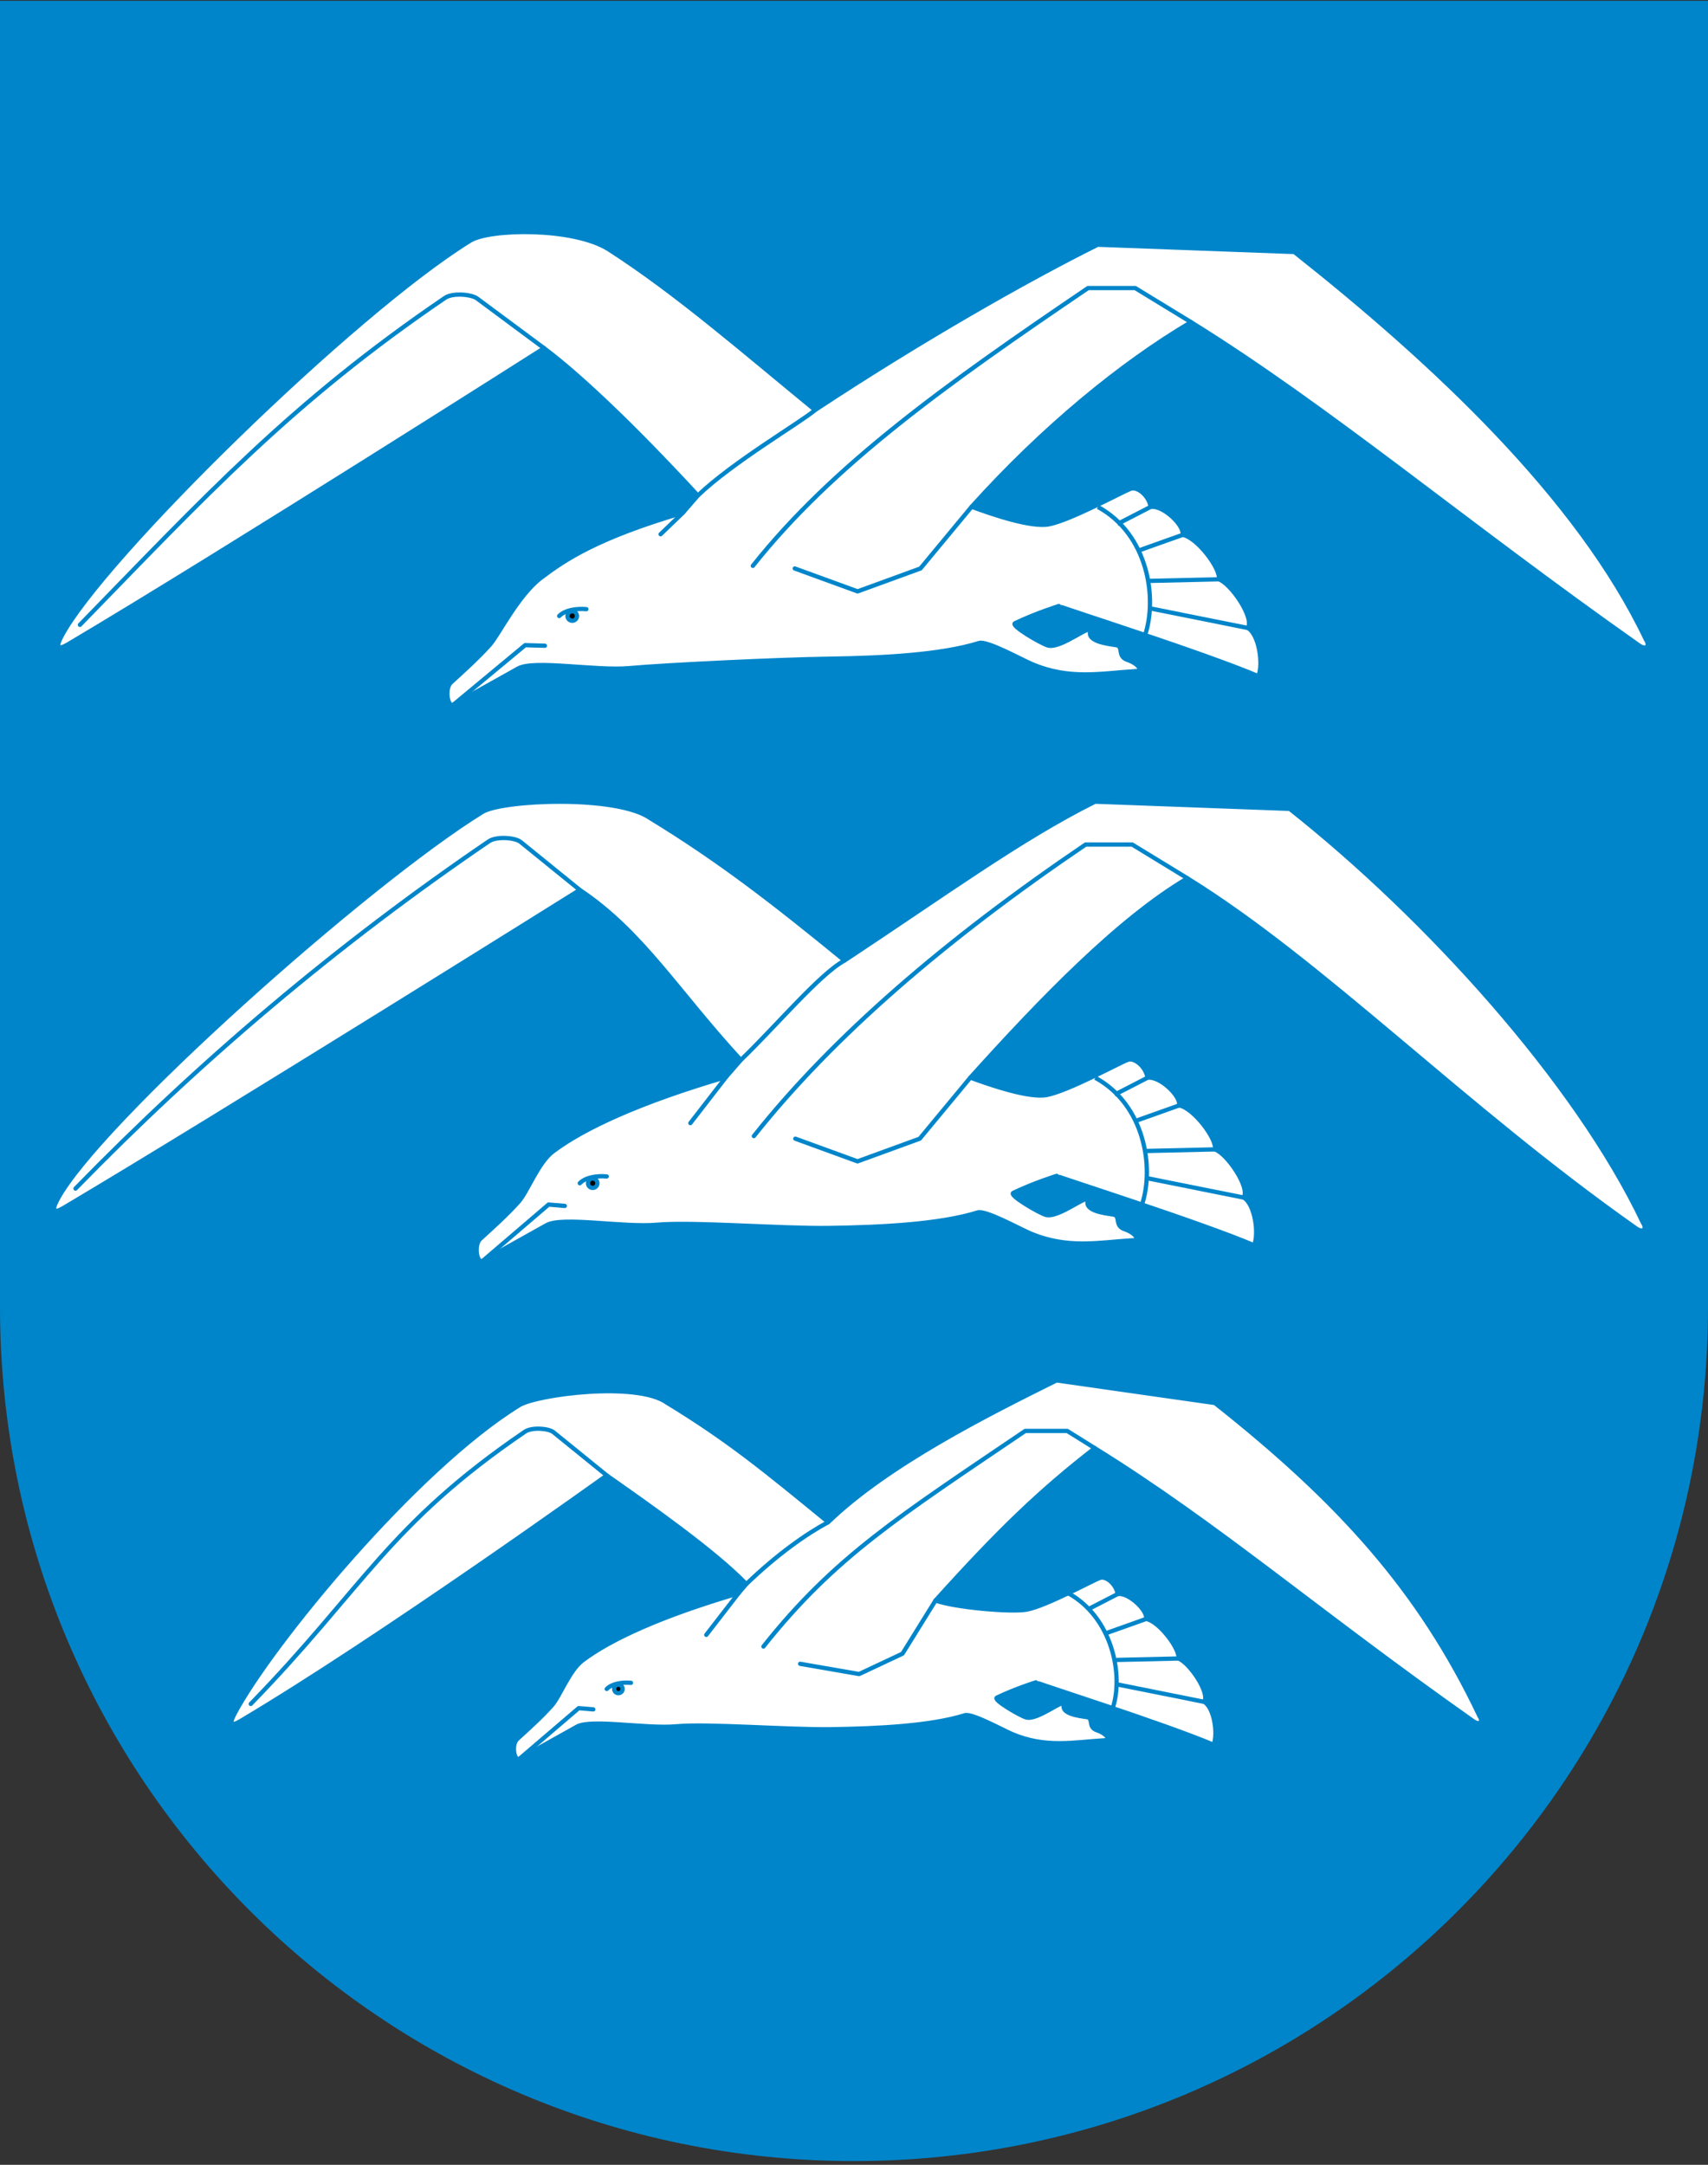 <svg width="400" height="507" viewBox="0 0 400 507" fill="none" xmlns="http://www.w3.org/2000/svg">
<rect x="0" y="0" width="400" height="507" fill="#333333" stroke="none"/>
<g clip-path="url(#clip0)">
<path d="M400 0.19H0V306.035V306.126C0 416.587 89.544 506.121 199.995 506.121C310.446 506.121 400 416.577 400 306.126V306.035V0.19Z" fill="#0085CA"/>
<path fill-rule="evenodd" clip-rule="evenodd" d="M129.467 269.704C126.014 272.314 123.571 279.053 121.493 281.402C118.814 284.431 114.955 287.882 112.467 290.156C110.967 291.527 111.653 296.068 113.074 295.274L128.038 286.913C131.717 284.858 146.112 287.535 153.79 286.839C162.209 286.076 182.687 287.753 194.134 287.593C206.369 287.423 220.123 286.727 228.967 283.953C230.818 283.372 238.721 287.755 241.153 288.797C249.966 292.576 257.242 290.956 265.232 290.477C266.988 290.513 266.084 288.814 263.353 287.868C260.87 287.007 262.573 284.713 260.707 284.44C258.665 284.142 254.102 283.578 254.719 281.297C255.322 279.067 247.984 285.415 244.902 284.519C243.331 284.062 236.196 279.901 237.297 279.372C242.135 277.045 247.461 275.386 247.461 275.386C247.657 275.648 281.262 286.311 293.706 291.645C294.865 288.807 293.849 281.928 291.252 280.467C292.841 278.141 287.356 270.124 284.526 269.187C285.102 266.92 279.584 259.47 276.137 258.889C276.596 256.679 271.583 251.939 268.727 252.409C268.391 249.897 265.737 247.599 264.082 248.212C262.126 248.938 250.182 255.485 245.139 256.449C241.089 257.224 232.144 254.192 227.244 252.372C243.799 234.008 261.82 215.324 278.087 205.693C310.194 225.59 342.674 259.189 383.11 287.652C384.914 288.922 385.729 287.748 384.765 286.359C369.095 253.311 334.097 214.801 302.039 189.433L256.465 187.747C239.09 196.395 221.381 209.381 197.788 224.952C181.259 211.416 168.379 201.425 152.371 191.67C144.535 186.073 117.542 187.349 112.997 190.144C86.076 206.702 22.899 263.067 13.435 280.962C12.078 283.529 12.486 284.318 14.968 282.846C51.281 261.314 135.778 208.422 135.778 208.422C150.447 218.2 158.766 232.292 173.499 248.248L170.039 252.232C150.109 258.082 136.832 264.134 129.467 269.704V269.704Z" fill="white" stroke="#0085CA" stroke-linecap="round" stroke-linejoin="round"/>
<path d="M113.074 295.274L128.477 282.102L132.27 282.429" stroke="#0085CA" stroke-linecap="round" stroke-linejoin="round"/>
<path d="M135.777 277.111C137.131 275.737 139.7 275.309 142.084 275.52" stroke="#0085CA" stroke-linecap="round"/>
<path d="M138.803 278.209C139.411 278.209 139.903 277.716 139.903 277.109C139.903 276.501 139.411 276.009 138.803 276.009C138.196 276.009 137.703 276.501 137.703 277.109C137.703 277.716 138.196 278.209 138.803 278.209Z" fill="black" stroke="#0085CA" stroke-linecap="round" stroke-linejoin="round"/>
<path d="M170.039 252.232L161.677 263.036" stroke="#0085CA" stroke-linecap="round"/>
<path d="M173.5 248.248C181.596 240.482 192.035 228.033 197.789 224.952" stroke="#0085CA"/>
<path d="M176.547 266.071C195.108 242.683 221.513 219.967 254.232 197.793H265.156L278.088 205.693" stroke="#0085CA" stroke-linecap="round" stroke-linejoin="round"/>
<path d="M227.245 252.372L215.39 266.678L200.824 271.988L186.258 266.678" stroke="#0085CA" stroke-linecap="round" stroke-linejoin="round"/>
<path d="M256.507 252.415C268.172 258.774 270.324 273.58 267.431 282.154" stroke="#0085CA"/>
<path d="M291.252 280.467L268.646 275.933" stroke="#0085CA"/>
<path d="M284.526 269.187L268.342 269.56" stroke="#0085CA"/>
<path d="M276.137 258.889L265.763 262.581" stroke="#0085CA"/>
<path d="M268.727 252.409L261.059 256.36" stroke="#0085CA"/>
<path d="M17.686 278.361C46.797 248.489 78.906 221.242 114.489 197.034C116.272 195.821 120.638 196.143 121.924 197.186L135.779 208.422" stroke="#0085CA" stroke-linecap="round"/>
<path fill-rule="evenodd" clip-rule="evenodd" d="M114.74 150.985C112.032 154.045 108.132 157.533 105.618 159.831C104.102 161.216 104.795 165.805 106.232 165.002L121.354 156.554C125.071 154.477 139.618 157.182 147.377 156.479C155.884 155.708 182.517 154.433 194.084 154.272C206.448 154.1 220.347 153.397 229.284 150.593C231.155 150.006 239.141 154.435 241.599 155.489C250.504 159.307 257.857 157.67 265.932 157.186C267.705 157.223 266.792 155.506 264.032 154.549C261.523 153.679 263.244 151.361 261.358 151.085C259.296 150.784 254.684 150.214 255.307 147.909C255.917 145.655 248.501 152.07 245.388 151.165C243.8 150.703 236.59 146.498 237.702 145.964C242.591 143.612 247.973 141.936 247.973 141.936C248.171 142.201 282.131 152.977 294.705 158.366C295.876 155.498 294.85 148.547 292.226 147.07C293.832 144.72 288.289 136.619 285.429 135.671C286.011 133.38 280.435 125.852 276.951 125.265C277.415 123.032 272.349 118.241 269.463 118.717C269.124 116.179 266.441 113.856 264.769 114.476C262.793 115.209 250.722 121.825 245.627 122.799C241.534 123.582 232.495 120.519 227.543 118.68C244.273 100.122 262.484 85.176 278.922 75.444C311.367 95.551 342.93 122.349 383.792 151.112C385.615 152.395 386.438 151.209 385.464 149.805C369.629 116.409 335.522 84.648 303.126 59.013L257.072 57.309C239.514 66.048 214.727 80.299 190.886 96.034C174.183 82.355 158.571 68.713 142.643 58.458C134.461 53.19 114.725 53.531 110.133 56.356C82.928 73.088 23.985 130.887 14.421 148.971C13.049 151.564 13.461 152.361 15.97 150.874C52.665 129.115 127.416 81.544 127.416 81.544C135.94 87.927 148.546 99.927 163.434 116.051L159.937 120.078C139.797 125.989 132.22 131.159 126.754 135.292C121.288 139.426 116.839 148.611 114.74 150.985V150.985Z" fill="white" stroke="#0085CA" stroke-linecap="round" stroke-linejoin="round"/>
<path d="M106.231 165.002L122.984 151.098L127.609 151.23" stroke="#0085CA" stroke-linecap="round" stroke-linejoin="round"/>
<path d="M130.955 144.273C132.323 142.885 134.919 142.452 137.328 142.665" stroke="#0085CA" stroke-linecap="round"/>
<path d="M134.013 145.382C134.627 145.382 135.125 144.885 135.125 144.271C135.125 143.657 134.627 143.159 134.013 143.159C133.399 143.159 132.901 143.657 132.901 144.271C132.901 144.885 133.399 145.382 134.013 145.382Z" fill="black" stroke="#0085CA" stroke-linecap="round" stroke-linejoin="round"/>
<path d="M159.937 120.078L154.706 125.117" stroke="#0085CA" stroke-linecap="round"/>
<path d="M163.434 116.051C171.615 108.204 187.59 98.867 190.885 96.034" stroke="#0085CA"/>
<path d="M176.311 132.522C195.068 108.888 221.75 89.869 254.814 67.461H265.854L278.922 75.444" stroke="#0085CA" stroke-linecap="round" stroke-linejoin="round"/>
<path d="M227.542 118.68L215.562 133.136L200.842 138.502L186.123 133.136" stroke="#0085CA" stroke-linecap="round" stroke-linejoin="round"/>
<path d="M257.114 118.723C268.902 125.149 271.077 140.111 268.154 148.775" stroke="#0085CA"/>
<path d="M292.226 147.07L269.381 142.489" stroke="#0085CA"/>
<path d="M285.429 135.671L269.074 136.049" stroke="#0085CA"/>
<path d="M276.951 125.265L266.467 128.996" stroke="#0085CA"/>
<path d="M269.463 118.717L261.714 122.709" stroke="#0085CA"/>
<path d="M18.716 146.342C48.133 116.155 68.263 94.22 104.221 69.757C106.023 68.531 110.391 68.913 111.734 69.91L127.415 81.544" stroke="#0085CA" stroke-linecap="round"/>
<path fill-rule="evenodd" clip-rule="evenodd" d="M136.419 388.886C133.313 391.235 131.114 397.3 129.244 399.414C126.833 402.139 123.36 405.245 121.121 407.292C119.771 408.525 120.388 412.611 121.667 411.897L135.134 404.373C138.444 402.524 151.398 404.932 158.308 404.306C165.884 403.62 184.312 405.128 194.614 404.985C205.624 404.832 218 404.206 225.96 401.709C227.625 401.186 234.737 405.13 236.926 406.069C244.856 409.469 251.404 408.011 258.595 407.58C260.174 407.613 259.361 406.084 256.903 405.232C254.669 404.458 256.201 402.393 254.522 402.147C252.685 401.879 248.579 401.371 249.134 399.319C249.677 397.312 243.073 403.024 240.3 402.218C238.886 401.807 232.465 398.063 233.455 397.586C237.809 395.492 242.602 394 242.602 394C242.779 394.236 273.02 403.832 284.218 408.631C285.261 406.077 284.347 399.887 282.01 398.572C283.44 396.479 278.504 389.265 275.957 388.421C276.476 386.381 271.51 379.677 268.408 379.154C268.821 377.165 264.309 372.899 261.74 373.323C261.437 371.062 259.048 368.994 257.56 369.546C255.799 370.199 245.051 376.09 240.513 376.958C236.868 377.655 223.5 376.467 219.09 374.829C233.988 358.304 243.43 349.22 256.389 339.154C285.282 357.06 308.607 377.456 344.995 403.07C346.619 404.213 347.352 403.156 346.485 401.907C332.383 372.166 313.371 351.41 284.521 328.581L247.429 323.285C231.792 331.067 208.071 342.868 193.966 356.485C179.092 344.304 170.597 337.289 156.191 328.51C149.14 323.474 125.688 326.582 121.598 329.097C97.372 343.997 63.424 385.293 54.907 401.397C53.685 403.707 54.053 404.417 56.287 403.092C88.964 383.716 142.099 345.545 142.099 345.545C152.64 352.945 167.405 363.337 174.784 370.978L172.93 373.164C154.995 378.428 143.047 383.874 136.419 388.886V388.886Z" fill="white" stroke="#0085CA" stroke-linecap="round" stroke-linejoin="round"/>
<path d="M121.667 411.896L135.528 400.043L138.942 400.337" stroke="#0085CA" stroke-linecap="round" stroke-linejoin="round"/>
<path d="M142.098 395.552C143.316 394.316 145.628 393.93 147.773 394.12" stroke="#0085CA" stroke-linecap="round"/>
<path d="M144.822 396.54C145.369 396.54 145.812 396.097 145.812 395.55C145.812 395.003 145.369 394.56 144.822 394.56C144.275 394.56 143.832 395.003 143.832 395.55C143.832 396.097 144.275 396.54 144.822 396.54Z" fill="black" stroke="#0085CA" stroke-linecap="round" stroke-linejoin="round"/>
<path d="M172.93 373.164L165.404 382.886" stroke="#0085CA" stroke-linecap="round"/>
<path d="M174.785 370.977C182.071 363.99 188.789 359.257 193.967 356.485" stroke="#0085CA"/>
<path d="M178.786 385.617C195.49 364.57 210.656 355.078 240.1 335.124H249.931L256.389 339.154" stroke="#0085CA" stroke-linecap="round" stroke-linejoin="round"/>
<path d="M219.09 374.829L211.361 387.283L201.193 392.062L187.385 389.662" stroke="#0085CA" stroke-linecap="round" stroke-linejoin="round"/>
<path d="M250.042 373.048C260.54 378.77 263.176 392.374 260.573 400.09" stroke="#0085CA"/>
<path d="M282.01 398.572L261.666 394.492" stroke="#0085CA"/>
<path d="M275.958 388.421L261.394 388.757" stroke="#0085CA"/>
<path d="M268.407 379.154L259.071 382.476" stroke="#0085CA"/>
<path d="M261.739 373.323L254.839 376.878" stroke="#0085CA"/>
<path d="M58.732 399.056C84.929 372.174 90.919 357.082 122.941 335.297C124.545 334.205 128.474 334.495 129.631 335.434L142.099 345.545" stroke="#0085CA" stroke-linecap="round"/>
</g>
<defs>
<clipPath id="clip0">
<rect y="0.19" width="400" height="505.93" fill="white"/>
</clipPath>
</defs>
</svg>

